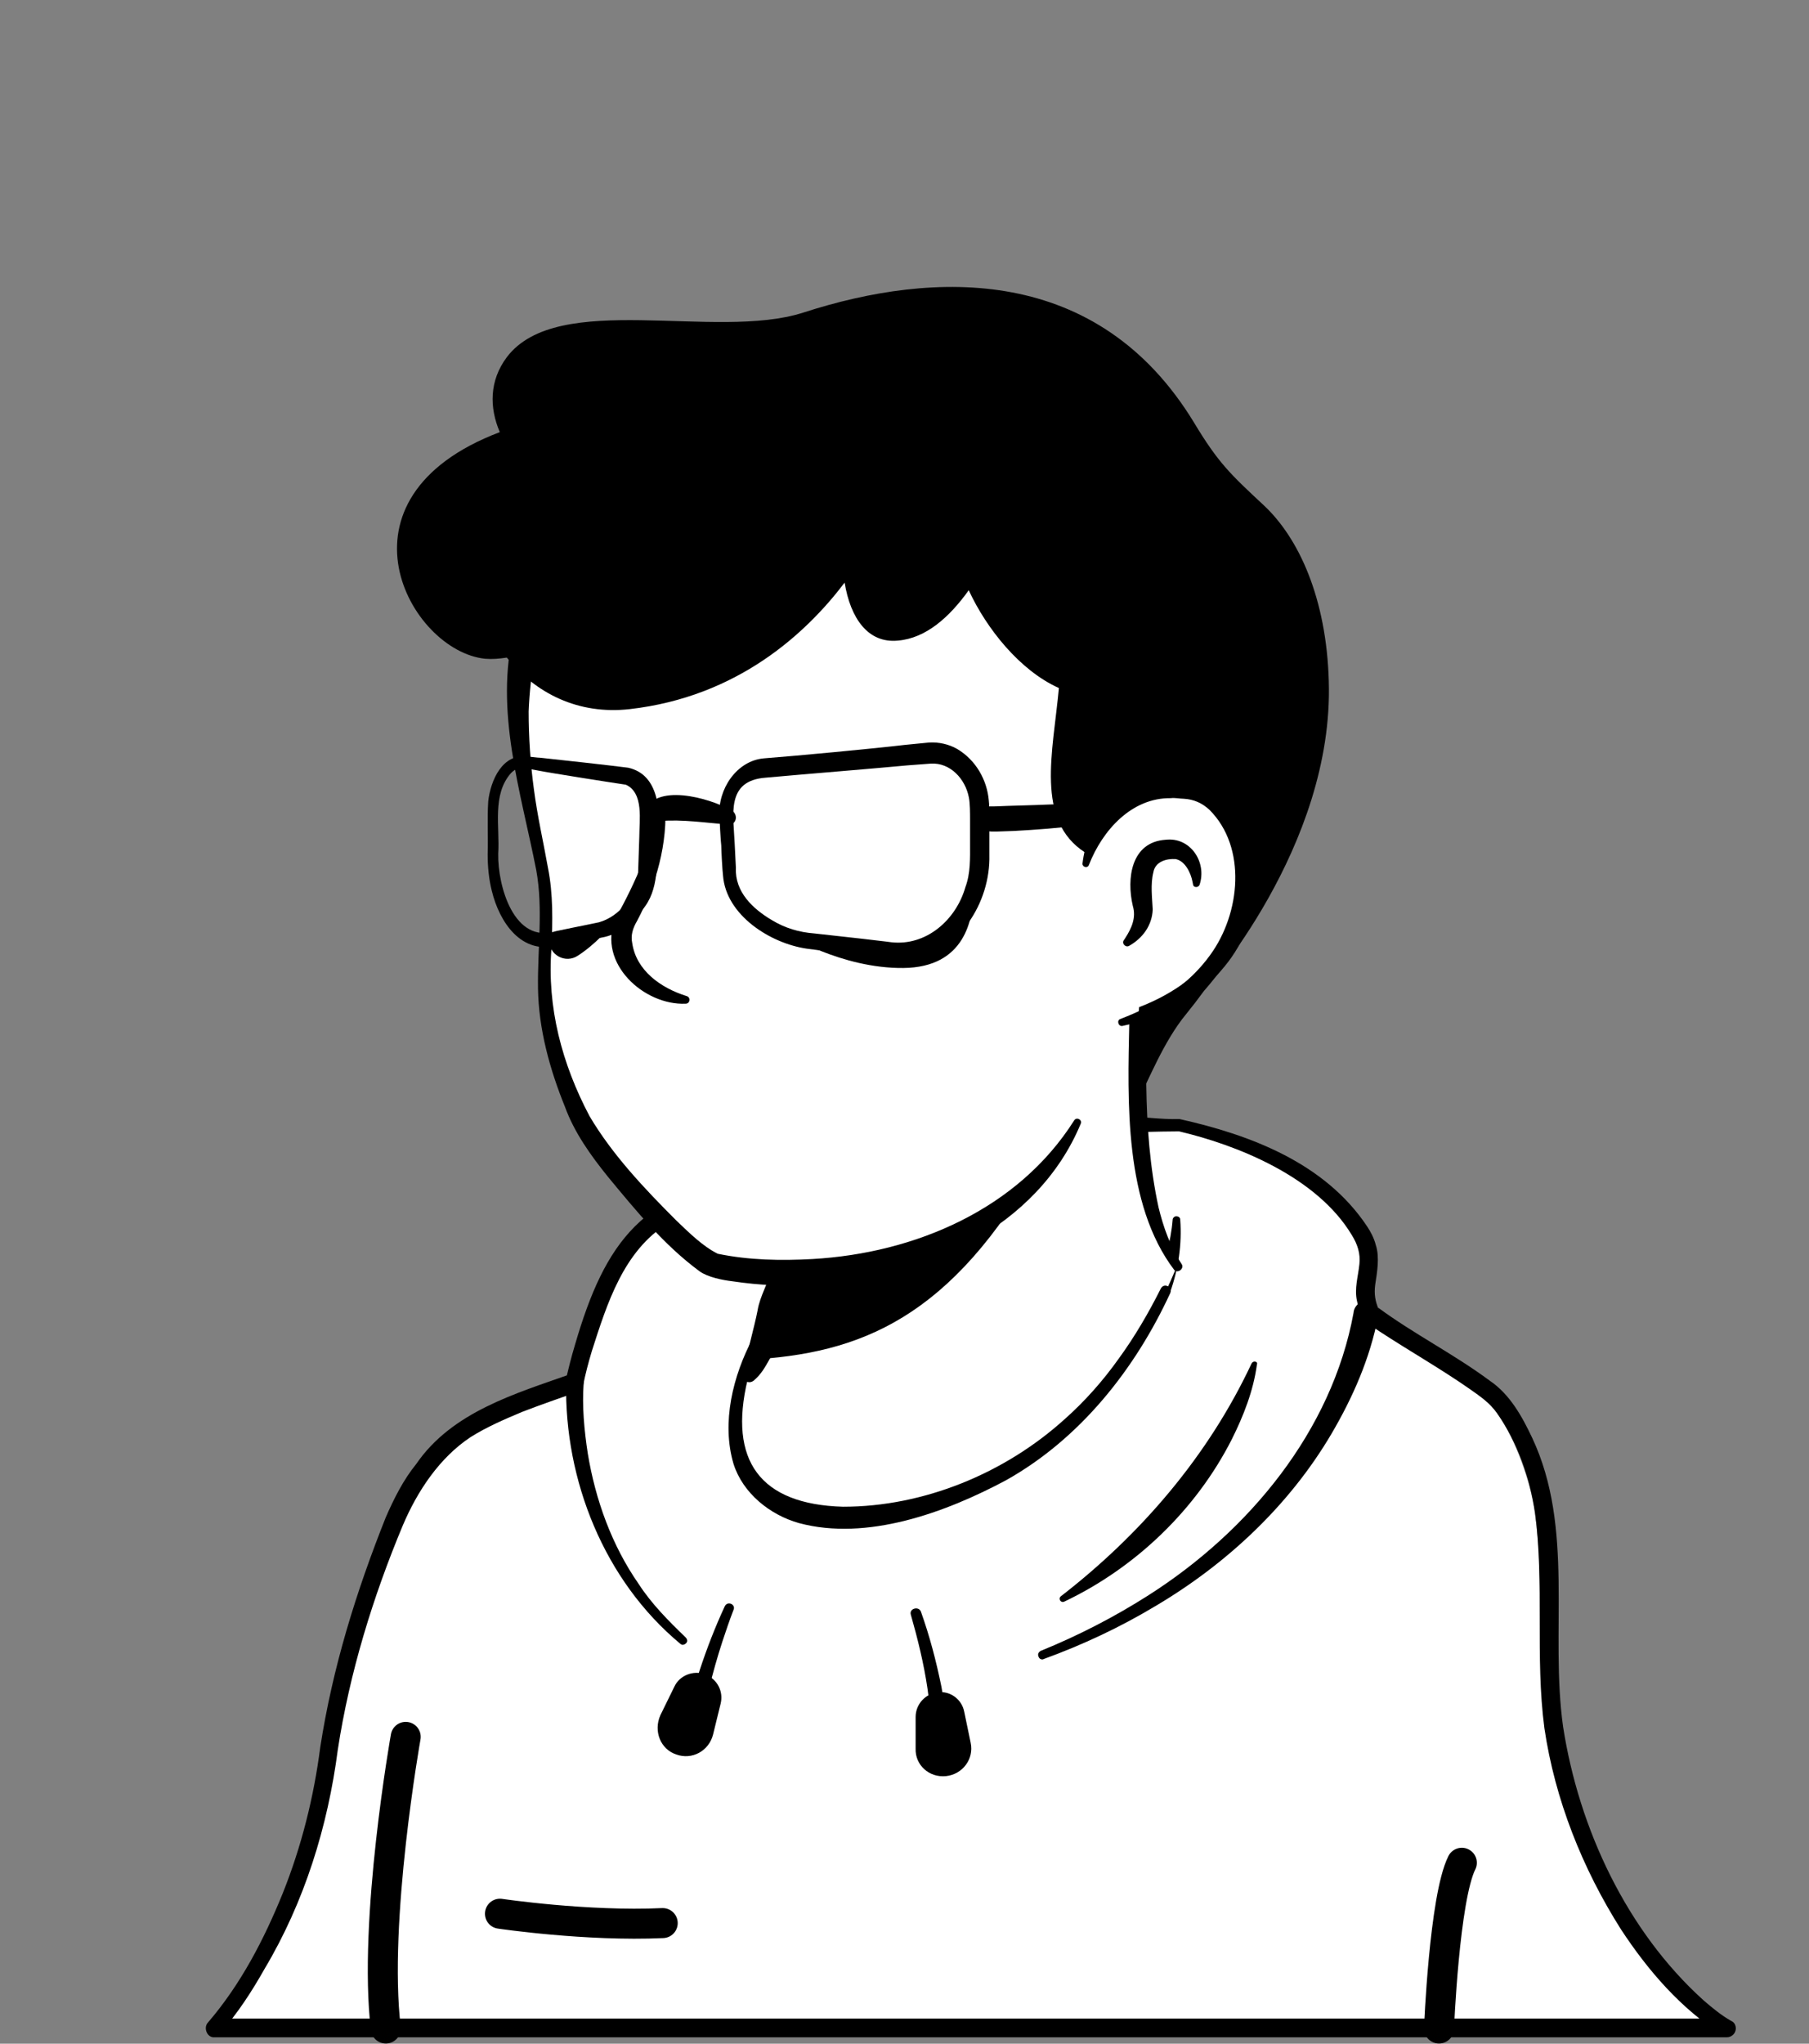 <svg width="309" height="349" viewBox="0 0 309 349" fill="none" xmlns="http://www.w3.org/2000/svg">
<rect x="0" y="0" width="309" height="349" fill="#808080" stroke="none"/>
<path d="M56.2 298.6C58.1 283.8 66.5 258.9 71.6 252.2C77.2 244.9 79.5 242.6 98.2 236.3C99.2 231.3 102.9 218.7 107.3 213.4C114 203.3 132.3 201 137.8 202.2C137.8 202.2 167.4 191.8 201.5 191.8C212.3 194.2 224.8 199.1 231.6 209.4C236.2 216.2 231 218.4 233.3 224.6C233.9 226.2 247.9 234.2 253.6 239C256.2 241.1 259.1 246.4 261.1 253.3C265.1 267.4 260.8 286.9 265.8 303.9C275.4 336.7 294.9 346.5 294.9 346.5H36.5C36.7 346.4 52.1 329.8 56.2 298.6Z" fill="white"/>
<path d="M57.7 298.8C59.7 285.7 63.7 272.7 68.8 260.5C71.3 254.6 75.1 248.9 80.4 245.4C83.1 243.7 86.1 242.4 89.2 241.1C92.3 239.9 95.5 238.8 98.6 237.7C99.1 237.5 99.5 237.1 99.6 236.6C100 234.6 100.5 232.7 101.1 230.7C103.7 222.6 106.5 213.6 114.1 208.9C119.9 205.4 126.8 203.7 133.5 203.4C134.8 203.4 136.2 203.4 137.4 203.6H137.8C137.9 203.6 138.1 203.6 138.2 203.5C143 201.2 148.3 199.8 153.5 198.4C169.1 194.8 185.4 193.3 201.4 193.2C211.2 195.5 224.9 200.9 230.9 210.9C231.9 212.5 232.4 214.1 232.2 215.9C232 217.9 231.3 220.1 231.8 222.2C232 223.1 232.2 224.1 232.6 224.9C233.4 226 234.7 226.7 235.7 227.4C240.9 230.8 246.2 233.8 251.2 237.3C252.9 238.5 254.5 239.6 255.7 241.3C259.2 246.3 261.3 252.3 262.2 258.3C263.8 270.5 262.2 282.9 263.8 295.1C265.6 307.3 270.3 319.1 276.9 329.5C281.5 336.5 287.1 343 294.2 347.5L294.9 344.7H36.5L37.6 347.2C40.6 343.8 43 340.1 45.2 336.2C52 324.8 56 311.9 57.7 298.8ZM54.7 298.4C53.6 306.9 51.5 315.3 48.3 323.3C45.1 331.2 41.1 338.9 35.5 345.4C34.7 346.3 35.4 348 36.6 347.9H295C295.8 347.9 296.5 347.2 296.5 346.4C296.5 345.8 296.2 345.3 295.7 345.1C294.1 344.2 292.5 342.9 291 341.6C277.9 329.8 269.7 312.3 267 294.9C264.7 278.6 269 261 261.7 245.5C260 241.9 257.9 238.1 254.5 235.8C248.3 231.2 241.5 227.8 235.4 223.3C235.3 223.3 235.3 223.2 235.3 223.2C235.4 223.3 235.5 223.5 235.5 223.6C234.9 222.2 234.7 221 234.9 219.4C235.2 217.4 235.7 214.7 235 212.6C234.7 211.4 234.1 210.3 233.5 209.4C226.3 198.6 213.6 193.8 201.5 191.1C198.1 191.2 194.6 190.6 191.2 190.6C186.5 190.6 181.7 191.3 177 191.9C163.5 194 150.5 197.6 137.2 200.5L138.1 200.4C135 199.8 132.1 200.1 129.1 200.5C109.9 203.4 103.4 211.8 98.2 229.7C97.6 231.7 97.1 233.7 96.6 235.8L97.6 234.6C88 238 77.2 241.1 71.1 250C68.9 252.7 67.3 255.9 65.9 259.1C60.8 271.9 56.8 284.8 54.7 298.4Z" fill="black"/>
<path d="M213.8 232.8C206.4 248.6 194.9 262 181.2 272.6C180.7 273 181.2 273.8 181.8 273.5C194 267.7 204.3 257.8 210.4 245.8C212.4 241.8 214.1 237.5 214.7 233C214.9 232.5 214.1 232.3 213.8 232.8Z" fill="black"/>
<path d="M96.7 236.1C96.4 252.8 103.2 269.9 116.2 280.7C116.5 281 116.9 280.9 117.2 280.6C117.5 280.3 117.4 279.9 117.1 279.6C114.2 276.8 111.3 273.9 109.1 270.5C104.5 263.9 101.7 256.1 100.4 248.2C99.8 244.3 99.4 240.1 99.7 236.2C99.8 234.3 96.8 234.1 96.7 236.1Z" fill="black"/>
<path d="M155.6 275.8C157.9 283.9 159.8 292.7 158.7 301.1C158.4 303 161.3 303.5 161.7 301.5C162.2 296.9 161.6 292.4 160.8 288C159.9 283.6 158.8 279.4 157.3 275.2C156.9 274.2 155.2 274.7 155.6 275.8Z" fill="black"/>
<path d="M123.8 274.3C120.5 281.4 118.2 288.8 116.4 296.3C116.2 297.1 116.7 297.9 117.5 298.1C118.3 298.3 119.1 297.8 119.3 297C120.3 291.4 121.6 285.8 123.4 280.3C124 278.5 124.6 276.7 125.3 274.9C125.7 274 124.3 273.3 123.8 274.3Z" fill="black"/>
<path d="M231.2 224.2C227.5 244.4 213.3 261.5 196.2 272.4C190.4 276.1 184.2 279.3 177.8 281.9C177.4 282.1 177.2 282.5 177.4 282.9C177.5 283.3 178 283.5 178.3 283.3C184.9 280.9 191.3 277.9 197.3 274.3C209.5 267.1 220.2 257.1 227.4 244.9C231.1 238.6 234 232 235.4 224.8C235.6 223.6 234.8 222.5 233.6 222.3C232.5 222 231.3 222.9 231.2 224.2Z" fill="black"/>
<path d="M161.6 303.3C164.4 303 166.4 300.4 165.8 297.6L164.7 292.3C164.3 290.2 162.3 288.7 160.2 289C158.1 289.2 156.4 291 156.4 293.2V298.6C156.3 301.4 158.7 303.6 161.6 303.3Z" fill="black"/>
<path d="M115.5 299.6C118.2 300.6 121.1 299 121.8 296.2L123.1 290.9C123.6 288.8 122.5 286.7 120.4 285.9C118.4 285.2 116.1 286.1 115.2 288L112.8 292.9C111.6 295.6 112.8 298.7 115.5 299.6Z" fill="black"/>
<path d="M245.8 346.4C245.8 346.4 246.7 324.1 249.7 318.1" stroke="black" stroke-width="5.126" stroke-miterlimit="10" stroke-linecap="round" stroke-linejoin="round"/>
<path d="M69.3 296.6C69.3 296.6 63.7 328 65.9 346.4" stroke="black" stroke-width="5.126" stroke-miterlimit="10" stroke-linecap="round" stroke-linejoin="round"/>
<path d="M85.4 326.8C85.4 326.8 100.2 329 113.2 328.4" stroke="black" stroke-width="5.126" stroke-miterlimit="10" stroke-linecap="round" stroke-linejoin="round"/>
<path d="M199.9 220.6C201.3 216.6 201.9 212.5 201.6 208.3C201.6 207.9 201.3 207.7 200.9 207.7C200.6 207.7 200.3 208 200.3 208.3C200 212.1 198.9 216 197.1 219.3C196.2 221.3 199.2 222.6 199.9 220.6Z" fill="black"/>
<path d="M132.3 225.9C135.1 219.6 142 216.4 148.1 214.2C151.9 213 156.1 212.1 160.1 211.5C169.8 210 183.5 207.7 193.2 206.7C193.3 206.7 193.3 206.5 193.2 206.5C190.4 206.2 187.6 206.2 184.8 206.2C176.4 206.4 168 207.3 159.7 208.6C151.4 209.9 142.5 212.4 136.2 218.4C134.2 220.5 132.4 222.9 131.9 225.8C131.8 226.1 132.2 226.2 132.3 225.9Z" fill="black"/>
<path d="M126.001 247.6C128.101 257.9 141.701 264.1 164.601 254.8C188.401 245.2 198.701 222.3 201.301 215.5C187.201 189.1 197.001 170.8 197.001 170.8C164.501 168 136.101 206 136.101 206L131.701 224.8C131.301 226.4 130.501 227.8 129.301 228.8C127.201 232.5 124.701 241 126.001 247.6Z" fill="white"/>
<path d="M201.8 215.8C199.9 212.9 198.7 209.5 197.9 206.2C196.4 199.3 195.9 192.3 195.8 185.3V182.7C196.1 180.1 197 177.4 198 175C199.3 171.8 194.6 169.8 193.1 173C192.9 173.4 192.9 174.1 192.9 174.5C192.6 188.1 192 205.6 200.6 216.9C201.2 217.5 202.4 216.6 201.8 215.8Z" fill="black"/>
<path d="M135.001 205.8C133.501 206.7 133.001 207.9 132.801 209.1C132.201 211.5 132.401 214.1 131.801 216.6C131.301 219 129.801 221.3 129.401 223.8C128.901 226.4 127.401 231.9 126.801 234.6C126.601 235.2 127.001 235.9 127.701 236C128.101 236.1 128.401 236 128.701 235.8C130.001 234.7 130.601 233.6 131.401 232.2C132.701 229.8 133.601 227.6 134.401 224.9C135.101 222.5 134.801 219.9 135.401 217.4C135.901 215 137.301 212.7 137.801 210.2C138.101 209 138.201 207.7 137.301 206.2C136.701 205.6 135.701 205.4 135.001 205.8Z" fill="black"/>
<path d="M127.8 232.2C146.9 231.2 162.5 225.2 177.7 198.1C164.9 209.4 149.8 213.7 133.9 215.7L131.8 224.9C131.4 226.5 129 231.2 127.8 232.2Z" fill="black"/>
<path d="M128.6 228.5C125.2 234.9 123.2 242.9 125.3 250C126.9 255 131.5 258.7 136.5 260.1C148.1 263.2 161.5 258.3 171.8 252.8C184.5 245.7 193.9 233.8 199.9 220.8C200.3 219.8 198.9 219 198.3 220C196.2 224.2 193.8 228.3 191.1 232C188.4 235.8 185.3 239.3 181.8 242.4C171.6 251.6 157.8 257.3 144 257.3C129.8 256.9 124.4 249.4 127.7 235.6C128.2 233.4 129 231.1 130.1 229.2C130.7 228.4 129.2 227.5 128.6 228.5Z" fill="black"/>
<path d="M89.9 108.4C88.1 116.8 87.2 123.6 92.1 146C96.9 168.3 85.2 172.9 112.9 208.6C124.2 223.2 151.6 219.1 173.8 204C181.3 198.9 184.5 185.8 190.1 176.5C194.5 169.2 196.5 176.8 202.3 170.5C210.2 161.9 219.7 144.6 215 114C207.4 64.4 168.1 58.6 139 64.1C109.7 69.7 94.7 86.3 89.9 108.4Z" fill="white"/>
<path d="M197.3 179.4C199.6 175.5 202.6 172.1 205.4 168.5C208.1 164.8 210.3 160.7 212.1 156.5C224 127.3 219.4 86.2 190.2 69C178.1 62 163.5 60.3 149.9 61.4C120.8 63.5 94.1 76.9 87.8 107.7C84.4 121.3 89 135.3 91.6 148.6C92.8 155.2 91.8 162 91.9 168.8C92 175.7 93.9 182.6 96.5 189C98.1 193.4 100.9 197.3 103.8 200.9C108.6 206.7 113.4 212.6 119.5 217.1C120.9 218.1 123.4 218.6 125.1 218.8C129.8 219.5 134.4 219.7 139.1 219.4C157.5 218.6 177.2 209.7 184.6 191.9C184.9 191.2 183.9 190.7 183.5 191.3C173.9 206.5 156.3 214 138.8 215C133.4 215.3 127.9 215.2 122.6 214.1C120 212.8 117.7 210.5 115.5 208.4C110.1 203 104.6 197.2 100.7 190.6C96 181.7 93.4 172 94.2 161.9C94.4 157.4 94.5 152.7 93.6 148.2C92.8 143.7 91.8 139.4 91.2 134.8C90.6 130.4 90.3 125.9 90.3 121.5C90.8 108.6 95 95.3 103.2 85.3C121.3 62.8 164.1 56.9 188.2 72.3C203.4 81.7 210.5 99.3 212.8 116.4C216.3 136.9 215.3 157.1 199 172L194.2 177C192.3 179.2 195.7 181.8 197.3 179.4Z" fill="black"/>
<path d="M185.501 147.6C185.501 147.6 188.601 132.6 203.201 134.4C215.801 136 220.201 166.2 191.601 174.6" fill="white"/>
<path d="M192.9 161.5C195.2 160.2 196.8 158 196.9 155.3C196.8 153.3 196.5 151 197 149C197.3 147.1 199.3 146.6 200.8 146.7C202.4 147 203.4 149 203.7 150.6C203.7 150.7 203.8 151 203.8 151.1C203.9 151.6 204.7 151.6 204.9 151.1C206.2 147.2 203.3 142.9 199.1 143.4C193.2 143.8 192.4 150 193.5 154.7C194.1 156.7 193.3 158.5 192.2 160.2L192 160.5C191.5 161.1 192.3 161.9 192.9 161.5Z" fill="black"/>
<path d="M112.9 137C111.4 144.1 108.6 150.7 105.1 156.9C102 164.5 110 171.7 117.1 171.4C117.9 171.4 118 170.3 117.3 170.1C112.8 168.7 108.7 165.7 108 161.1C107.7 159.7 108.1 158.5 108.8 157.3C112.1 151.1 114.1 144 113.6 137C113.6 136.5 112.9 136.5 112.9 137Z" fill="black"/>
<path d="M186 147.7C188.3 141.8 193.3 136.2 200 136.3C200.6 136.2 201.6 136.4 202.2 136.4C203.9 136.5 205.3 137.1 206.6 138.3C213 144.7 211.9 156 206.7 163.1C204.9 165.6 202.6 167.8 200 169.6C197.4 171.4 194.5 172.8 191.4 174C190.7 174.2 191 175.3 191.7 175.2C198.4 173.8 204.8 170.5 209.2 165C216 156.8 217.4 143.1 209.3 135.1C207.5 133.5 205 132.3 202.5 132.3C201.7 132.3 200.5 132.1 199.7 132.3C195.5 132.5 191.5 134.6 188.9 137.9C186.6 140.7 185.3 144.1 184.9 147.5C184.9 148.1 185.8 148.3 186 147.7Z" fill="black"/>
<path d="M134.3 159.5C134.3 159.5 143.7 165.4 154.3 165.3C164.9 165.2 166.2 156.9 166.3 152.4C166.3 152.4 164.9 158.9 158.5 161.3C152.2 163.7 134.3 159.5 134.3 159.5Z" fill="black"/>
<path d="M104.101 158.4C104.101 158.4 101.801 161.2 98.701 163.2C96.601 164.6 93.801 163.1 93.801 160.6C93.801 160.6 99.601 160.9 104.101 158.4Z" fill="black"/>
<path d="M130.8 132.8C136.2 132.3 149.8 131.2 155 130.7L159 130.4C162.3 130.2 164.9 133 165.5 136.2C165.7 137.2 165.7 138.9 165.7 139.9V144C165.7 146.5 165.8 149.1 164.9 151.5C163.3 157.1 158.2 161.6 152.2 160.9C151.6 160.8 147.9 160.4 147.2 160.3L139.1 159.4C136.5 159.2 134.1 158.5 131.8 157.1C128.6 155.2 125.5 152.3 125.7 148.2L125.5 144.2C125.3 139.2 123.9 133.3 130.8 132.8ZM130.5 129.5C125.8 129.9 122.6 134.8 122.9 139.3C122.9 139.9 123.1 143.7 123.2 144.4C123.2 145.2 123.4 148.8 123.5 149.5C124 156.3 131.6 161.1 137.8 162C141 162.4 147.7 163.3 150.9 163.7C151.7 163.8 152.8 163.9 153.6 164C154 164 154.9 163.9 155.3 163.9C163.8 162.8 169.2 154.1 169 146C169 144.7 169 141.3 169 139.9C169 139.2 169 137.4 168.9 136.7C168.6 133.2 166.7 129.8 163.5 127.9C162.1 127.1 160.4 126.7 158.7 126.8L154.6 127.2C149.6 127.8 135.8 129.1 130.5 129.5Z" fill="black"/>
<path d="M107.3 131.1C105.1 130.8 94.3 129.6 92.3 129.4C91.8 129.4 90.5 129.2 90.1 129.2C85.8 128.6 83.8 133.3 83.4 136.8C83.2 139.9 83.4 142.9 83.3 145.9C83.3 148 83.5 150.1 84 152.1C85.3 157.5 89.1 163.2 95.4 161.4C96.9 161.1 99.9 160.7 101.3 160.4L102.8 160.1C105.7 159.6 108.1 157.6 109.7 155.4C112.7 151.9 112.1 147.2 112.4 143C112.8 138.8 112.7 132.3 107.3 131.1ZM106.9 134C110 135.4 109.2 140.1 109.2 142.9L109 148.9C108.9 152.7 105.9 156.5 102.3 157.5C101.4 157.7 98.9 158.2 97.9 158.4L95 159C87.8 161.3 85 151.3 85.1 145.8C85.4 141.2 84 135.7 87.3 132C88.1 131.2 88.9 131 89.8 131.2C90.3 131.3 91.6 131.5 92 131.6C94 132 104.8 133.7 106.9 134Z" fill="black"/>
<path d="M167.4 140.4C168.2 142.2 168.9 142 170.3 142L173.2 141.9C176.9 141.7 181 141.4 184.7 140.9C186.7 140.6 188.8 140.3 190.8 139.8C191.6 139.6 192.1 138.8 191.9 138C191.7 137.3 191.1 136.8 190.4 136.9L184.6 137.2L178.8 137.4C176.9 137.5 172 137.6 170.1 137.7C169.1 137.7 168.2 137.8 167.2 137.5C166.8 137.4 166.4 137.6 166.3 138C166.2 138.2 166.3 138.3 166.3 138.5L167.4 140.4Z" fill="black"/>
<path d="M124.8 138.3C121.2 136.3 111.7 133.5 109.9 138.9C109.1 140.3 111.2 141.6 112.1 140.2C112.1 140.4 112.6 140.2 112.8 140.2C116.6 139.9 120.5 140.5 124.3 140.8C125.9 141 126.2 138.9 124.8 138.3Z" fill="black"/>
<path d="M85.373 73.793C83.573 69.593 83.573 64.993 86.573 60.993C95.273 49.493 122.173 58.193 137.173 53.393C159.673 46.093 187.573 45.193 203.973 72.193C208.073 78.993 210.073 80.893 215.873 86.293C221.873 91.893 226.573 102.193 226.973 116.293C227.873 144.593 205.673 169.193 205.673 169.193C204.573 170.693 203.573 171.993 202.673 173.093C194.673 182.693 192.173 201.193 194.573 171.993C219.473 162.393 214.973 134.493 202.873 132.993C190.073 131.393 186.073 142.793 185.373 145.593C176.773 140.093 179.873 128.393 180.873 117.493C174.173 114.493 168.473 107.293 165.473 100.793C162.173 105.393 158.173 108.993 153.373 109.393C148.273 109.893 145.273 105.593 144.273 99.493C137.673 108.193 125.973 118.993 107.573 121.093C98.773 122.093 91.473 118.393 86.573 112.293C85.273 112.493 84.073 112.593 82.873 112.493C69.973 111.193 55.573 85.093 85.373 73.793Z" fill="black"/>
</svg>
